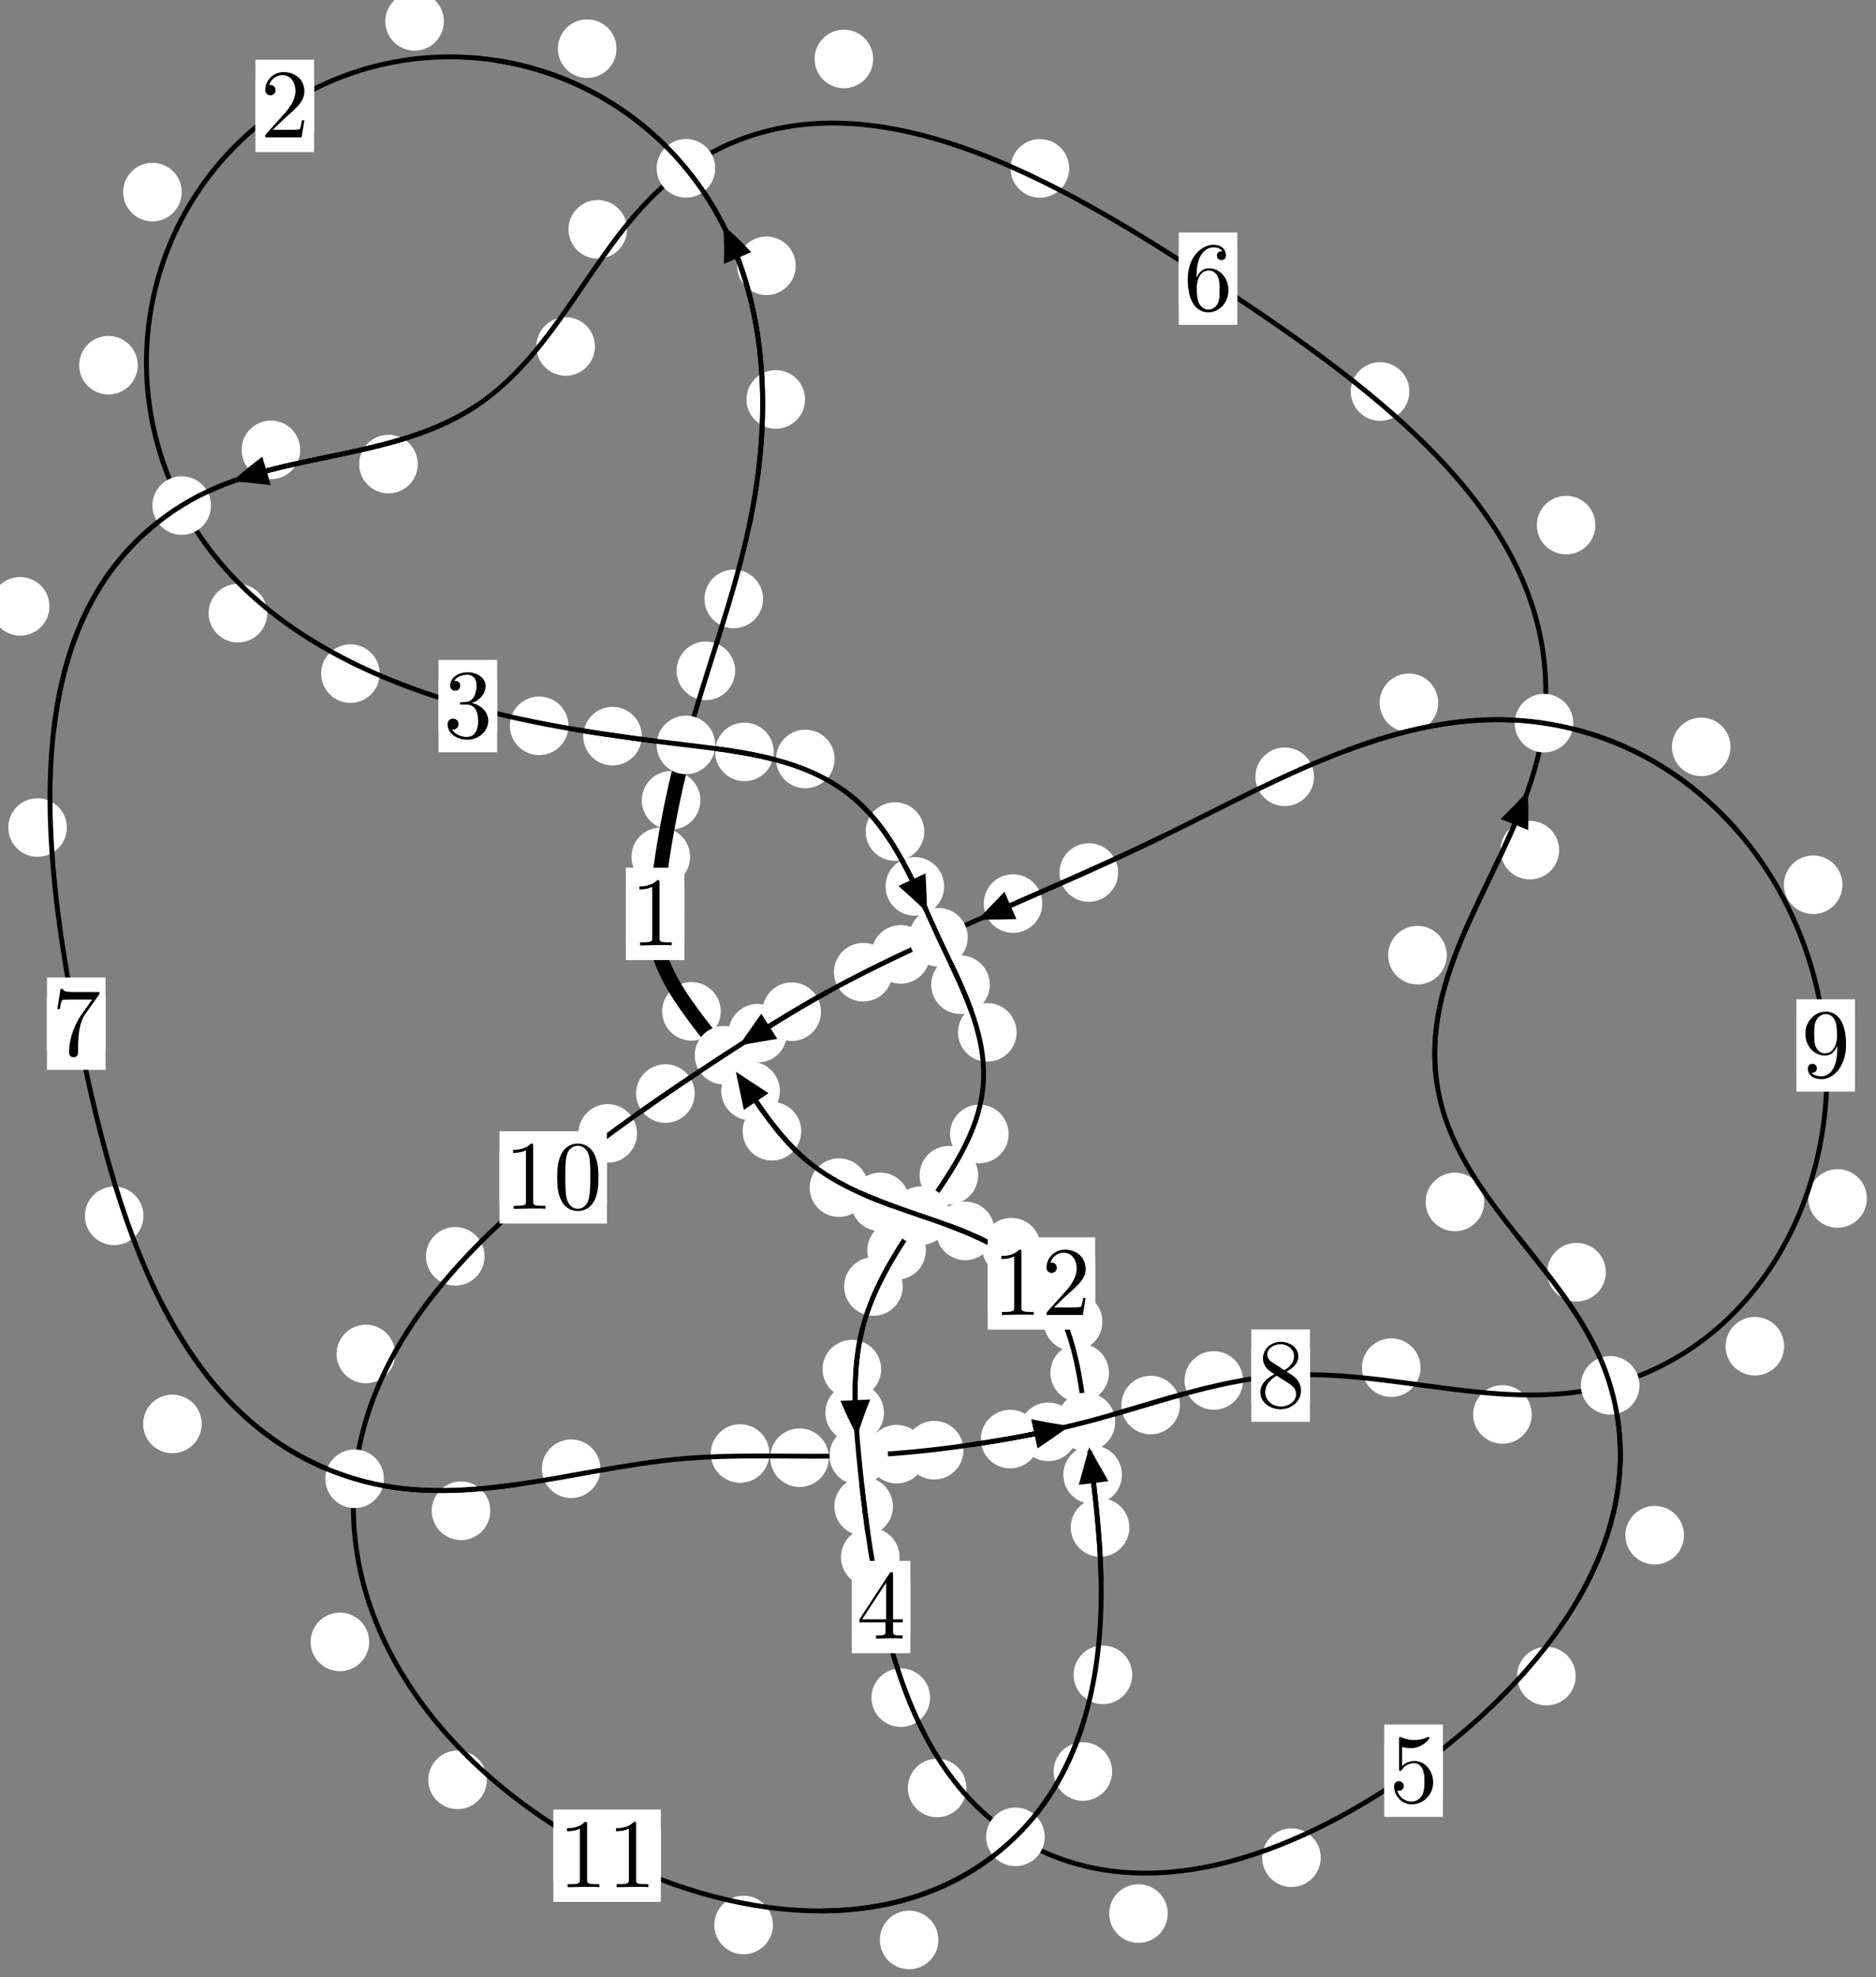 <?xml version="1.0"?>
<!-- Created by MetaPost 1.999 on 2021.07.06:0009 -->
<svg version="1.1" xmlns="http://www.w3.org/2000/svg" xmlns:xlink="http://www.w3.org/1999/xlink" width="191.443" height="201.721" viewBox="0 0 191.443 201.721">
<rect x="0" y="0" width="191.443" height="201.721" fill="#808080" stroke="none"/>
<!-- Original BoundingBox: -70.931992 -124.910873 120.511429 76.809662 -->
  <defs>
    <g transform="scale(0.01,0.01)" id="GLYPHcmr10_48">
      <path style="fill-rule: evenodd;" d="M460 -320C460 -400,455 -480,420 -554C374 -650,292 -666,250 -666C190 -666,117 -640,76 -547C44 -478,39 -400,39 -320C39 -245,43 -155,84 -79C127 2,200 22,249 22C303 22,379 1,423 -94C455 -163,460 -241,460 -320M249 -0C210 -0,151 -25,133 -121C122 -181,122 -273,122 -332C122 -396,122 -462,130 -516C149 -635,224 -644,249 -644C282 -644,348 -626,367 -527C377 -471,377 -395,377 -332C377 -257,377 -189,366 -125C351 -30,294 -0,249 -0"></path>
    </g>
    <g transform="scale(0.01,0.01)" id="GLYPHcmr10_49">
      <path style="fill-rule: evenodd;" d="M294 -640C294 -664,294 -666,271 -666C209 -602,121 -602,89 -602L89 -571C109 -571,168 -571,220 -597L220 -79C220 -43,217 -31,127 -31L95 -31L95 -0L257 -0L130 -3L217 -3L257 -3L297 -3L384 -3L419 -0L419 -31L387 -31C297 -31,294 -42,294 -79"></path>
    </g>
    <g transform="scale(0.01,0.01)" id="GLYPHcmr10_50">
      <path style="fill-rule: evenodd;" d="M127 -77L233 -180C389 -318,449 -372,449 -472C449 -586,359 -666,237 -666C124 -666,50 -574,50 -485C50 -429,100 -429,103 -429C120 -429,155 -441,155 -482C155 -508,137 -534,102 -534C94 -534,92 -534,89 -533C112 -598,166 -635,224 -635C315 -635,358 -554,358 -472C358 -392,308 -313,253 -251L61 -37C50 -26,50 -24,50 -0L421 -0L449 -174L424 -174C419 -144,412 -100,402 -85C395 -77,329 -77,307 -77"></path>
    </g>
    <g transform="scale(0.01,0.01)" id="GLYPHcmr10_51">
      <path style="fill-rule: evenodd;" d="M290 -352C372 -379,430 -449,430 -528C430 -610,342 -666,246 -666C145 -666,69 -606,69 -530C69 -497,91 -478,120 -478C151 -478,171 -500,171 -529C171 -579,124 -579,109 -579C140 -628,206 -641,242 -641C283 -641,338 -619,338 -529C338 -517,336 -459,310 -415C280 -367,246 -364,221 -363C213 -362,189 -360,182 -360C174 -359,167 -358,167 -348C167 -337,174 -337,191 -337L235 -337C317 -337,354 -269,354 -171C354 -35,285 -6,241 -6C198 -6,123 -23,88 -82C123 -77,154 -99,154 -137C154 -173,127 -193,98 -193C74 -193,42 -179,42 -135C42 -44,135 22,244 22C366 22,457 -69,457 -171C457 -253,394 -331,290 -352"></path>
    </g>
    <g transform="scale(0.01,0.01)" id="GLYPHcmr10_52">
      <path style="fill-rule: evenodd;" d="M294 -165L294 -78C294 -42,292 -31,218 -31L197 -31L197 -0L332 -0L238 -3L290 -3L332 -3L374 -3L427 -3L468 -0L468 -31L447 -31C373 -31,371 -42,371 -78L371 -165L471 -165L471 -196L371 -196L371 -651C371 -671,371 -677,355 -677C346 -677,343 -677,335 -665L28 -196L28 -165M300 -196L56 -196L300 -569"></path>
    </g>
    <g transform="scale(0.01,0.01)" id="GLYPHcmr10_53">
      <path style="fill-rule: evenodd;" d="M449 -201C449 -320,367 -420,259 -420C211 -420,168 -404,132 -369L132 -564C152 -558,185 -551,217 -551C340 -551,410 -642,410 -655C410 -661,407 -666,400 -666C399 -666,397 -666,392 -663C372 -654,323 -634,256 -634C216 -634,170 -641,123 -662C115 -665,113 -665,111 -665C101 -665,101 -657,101 -641L101 -345C101 -327,101 -319,115 -319C122 -319,124 -322,128 -328C139 -344,176 -398,257 -398C309 -398,334 -352,342 -334C358 -297,360 -258,360 -208C360 -173,360 -113,336 -71C312 -32,275 -6,229 -6C156 -6,99 -59,82 -118C85 -117,88 -116,99 -116C132 -116,149 -141,149 -165C149 -189,132 -214,99 -214C85 -214,50 -207,50 -161C50 -75,119 22,231 22C347 22,449 -74,449 -201"></path>
    </g>
    <g transform="scale(0.01,0.01)" id="GLYPHcmr10_54">
      <path style="fill-rule: evenodd;" d="M132 -328L132 -352C132 -605,256 -641,307 -641C331 -641,373 -635,395 -601C380 -601,340 -601,340 -556C340 -525,364 -510,386 -510C402 -510,432 -519,432 -558C432 -618,388 -666,305 -666C177 -666,42 -537,42 -316C42 -49,158 22,251 22C362 22,457 -72,457 -204C457 -331,368 -427,257 -427C189 -427,152 -376,132 -328M251 -6C188 -6,158 -66,152 -81C134 -128,134 -208,134 -226C134 -304,166 -404,256 -404C272 -404,318 -404,349 -342C367 -305,367 -254,367 -205C367 -157,367 -107,350 -71C320 -11,274 -6,251 -6"></path>
    </g>
    <g transform="scale(0.01,0.01)" id="GLYPHcmr10_55">
      <path style="fill-rule: evenodd;" d="M476 -609C485 -621,485 -623,485 -644L242 -644C120 -644,118 -657,114 -676L89 -676L56 -470L81 -470C84 -486,93 -549,106 -561C113 -567,191 -567,204 -567L411 -567C400 -551,321 -442,299 -409C209 -274,176 -135,176 -33C176 -23,176 22,222 22C268 22,268 -23,268 -33L268 -84C268 -139,271 -194,279 -248C283 -271,297 -357,341 -419"></path>
    </g>
    <g transform="scale(0.01,0.01)" id="GLYPHcmr10_56">
      <path style="fill-rule: evenodd;" d="M163 -457C117 -487,113 -521,113 -538C113 -599,178 -641,249 -641C322 -641,386 -589,386 -517C386 -460,347 -412,287 -377M309 -362C381 -399,430 -451,430 -517C430 -609,341 -666,250 -666C150 -666,69 -592,69 -499C69 -481,71 -436,113 -389C124 -377,161 -352,186 -335C128 -306,42 -250,42 -151C42 -45,144 22,249 22C362 22,457 -61,457 -168C457 -204,446 -249,408 -291C389 -312,373 -322,309 -362M209 -320L332 -242C360 -223,407 -193,407 -132C407 -58,332 -6,250 -6C164 -6,92 -68,92 -151C92 -209,124 -273,209 -320"></path>
    </g>
    <g transform="scale(0.01,0.01)" id="GLYPHcmr10_57">
      <path style="fill-rule: evenodd;" d="M367 -318L367 -286C367 -52,263 -6,205 -6C188 -6,134 -8,107 -42C151 -42,159 -71,159 -88C159 -119,135 -134,113 -134C97 -134,67 -125,67 -86C67 -19,121 22,206 22C335 22,457 -114,457 -329C457 -598,342 -666,253 -666C198 -666,149 -648,106 -603C65 -558,42 -516,42 -441C42 -316,130 -218,242 -218C303 -218,344 -260,367 -318M243 -241C227 -241,181 -241,150 -304C132 -341,132 -391,132 -440C132 -494,132 -541,153 -578C180 -628,218 -641,253 -641C299 -641,332 -607,349 -562C361 -530,365 -467,365 -421C365 -338,331 -241,243 -241"></path>
    </g>
  </defs>
  <path d="M70.42 87.418C70.42 86.626,70.106 85.865,69.545 85.305C68.985 84.745,68.224 84.43,67.432 84.43C66.639 84.43,65.879 84.745,65.318 85.305C64.758 85.865,64.443 86.626,64.443 87.418C64.443 88.211,64.758 88.971,65.318 89.532C65.879 90.092,66.639 90.407,67.432 90.407C68.224 90.407,68.985 90.092,69.545 89.532C70.106 88.971,70.42 88.211,70.42 87.418Z" style="fill: rgb(100%,100%,100%);stroke: none;"></path>
  <path d="M69.842 93.241C69.842 92.449,69.527 91.689,68.966 91.128C68.406 90.568,67.646 90.253,66.853 90.253C66.06 90.253,65.3 90.568,64.74 91.128C64.179 91.689,63.864 92.449,63.864 93.241C63.864 94.034,64.179 94.794,64.74 95.355C65.3 95.915,66.06 96.23,66.853 96.23C67.646 96.23,68.406 95.915,68.966 95.355C69.527 94.794,69.842 94.034,69.842 93.241Z" style="fill: rgb(100%,100%,100%);stroke: none;"></path>
  <path d="M75.017 68.439C75.017 67.646,74.702 66.886,74.141 66.326C73.581 65.765,72.82 65.45,72.028 65.45C71.235 65.45,70.475 65.765,69.914 66.326C69.354 66.886,69.039 67.646,69.039 68.439C69.039 69.232,69.354 69.992,69.914 70.552C70.475 71.113,71.235 71.428,72.028 71.428C72.82 71.428,73.581 71.113,74.141 70.552C74.702 69.992,75.017 69.232,75.017 68.439Z" style="fill: rgb(100%,100%,100%);stroke: none;"></path>
  <path d="M71.473 81.652C71.473 80.859,71.158 80.099,70.598 79.539C70.037 78.978,69.277 78.663,68.484 78.663C67.692 78.663,66.931 78.978,66.371 79.539C65.81 80.099,65.495 80.859,65.495 81.652C65.495 82.445,65.81 83.205,66.371 83.765C66.931 84.326,67.692 84.641,68.484 84.641C69.277 84.641,70.037 84.326,70.598 83.765C71.158 83.205,71.473 82.445,71.473 81.652Z" style="fill: rgb(100%,100%,100%);stroke: none;"></path>
  <path d="M82.157 40.75C82.157 39.957,81.842 39.197,81.282 38.637C80.721 38.076,79.961 37.761,79.168 37.761C78.376 37.761,77.615 38.076,77.055 38.637C76.495 39.197,76.18 39.957,76.18 40.75C76.18 41.543,76.495 42.303,77.055 42.863C77.615 43.424,78.376 43.739,79.168 43.739C79.961 43.739,80.721 43.424,81.282 42.863C81.842 42.303,82.157 41.543,82.157 40.75Z" style="fill: rgb(100%,100%,100%);stroke: none;"></path>
  <path d="M77.867 61.106C77.867 60.314,77.552 59.553,76.992 58.993C76.431 58.433,75.671 58.118,74.878 58.118C74.086 58.118,73.326 58.433,72.765 58.993C72.205 59.553,71.89 60.314,71.89 61.106C71.89 61.899,72.205 62.659,72.765 63.22C73.326 63.78,74.086 64.095,74.878 64.095C75.671 64.095,76.431 63.78,76.992 63.22C77.552 62.659,77.867 61.899,77.867 61.106Z" style="fill: rgb(100%,100%,100%);stroke: none;"></path>
  <path d="M62.909 4.965C62.909 4.172,62.594 3.412,62.033 2.851C61.473 2.291,60.713 1.976,59.92 1.976C59.127 1.976,58.367 2.291,57.807 2.851C57.246 3.412,56.931 4.172,56.931 4.965C56.931 5.757,57.246 6.518,57.807 7.078C58.367 7.638,59.127 7.953,59.92 7.953C60.713 7.953,61.473 7.638,62.033 7.078C62.594 6.518,62.909 5.757,62.909 4.965Z" style="fill: rgb(100%,100%,100%);stroke: none;"></path>
  <path d="M81.201 27.118C81.201 26.325,80.886 25.565,80.326 25.005C79.765 24.444,79.005 24.129,78.213 24.129C77.42 24.129,76.66 24.444,76.099 25.005C75.539 25.565,75.224 26.325,75.224 27.118C75.224 27.911,75.539 28.671,76.099 29.231C76.66 29.792,77.42 30.107,78.213 30.107C79.005 30.107,79.765 29.792,80.326 29.231C80.886 28.671,81.201 27.911,81.201 27.118Z" style="fill: rgb(100%,100%,100%);stroke: none;"></path>
  <path d="M18.545 19.596C18.545 18.804,18.23 18.044,17.67 17.483C17.109 16.923,16.349 16.608,15.557 16.608C14.764 16.608,14.004 16.923,13.443 17.483C12.883 18.044,12.568 18.804,12.568 19.596C12.568 20.389,12.883 21.149,13.443 21.71C14.004 22.27,14.764 22.585,15.557 22.585C16.349 22.585,17.109 22.27,17.67 21.71C18.23 21.149,18.545 20.389,18.545 19.596Z" style="fill: rgb(100%,100%,100%);stroke: none;"></path>
  <path d="M45.298 2.179C45.298 1.386,44.983 0.626,44.423 0.066C43.863 -0.495,43.102 -0.81,42.31 -0.81C41.517 -0.81,40.757 -0.495,40.196 0.066C39.636 0.626,39.321 1.386,39.321 2.179C39.321 2.972,39.636 3.732,40.196 4.292C40.757 4.853,41.517 5.168,42.31 5.168C43.102 5.168,43.863 4.853,44.423 4.292C44.983 3.732,45.298 2.972,45.298 2.179Z" style="fill: rgb(100%,100%,100%);stroke: none;"></path>
  <path d="M27.267 62.56C27.267 61.768,26.952 61.007,26.392 60.447C25.831 59.886,25.071 59.571,24.278 59.571C23.486 59.571,22.725 59.886,22.165 60.447C21.605 61.007,21.29 61.768,21.29 62.56C21.29 63.353,21.605 64.113,22.165 64.674C22.725 65.234,23.486 65.549,24.278 65.549C25.071 65.549,25.831 65.234,26.392 64.674C26.952 64.113,27.267 63.353,27.267 62.56Z" style="fill: rgb(100%,100%,100%);stroke: none;"></path>
  <path d="M14.055 37.263C14.055 36.47,13.74 35.71,13.18 35.149C12.619 34.589,11.859 34.274,11.066 34.274C10.274 34.274,9.514 34.589,8.953 35.149C8.393 35.71,8.078 36.47,8.078 37.263C8.078 38.055,8.393 38.815,8.953 39.376C9.514 39.936,10.274 40.251,11.066 40.251C11.859 40.251,12.619 39.936,13.18 39.376C13.74 38.815,14.055 38.055,14.055 37.263Z" style="fill: rgb(100%,100%,100%);stroke: none;"></path>
  <path d="M58.008 74.051C58.008 73.258,57.693 72.498,57.133 71.937C56.572 71.377,55.812 71.062,55.019 71.062C54.227 71.062,53.467 71.377,52.906 71.937C52.346 72.498,52.031 73.258,52.031 74.051C52.031 74.843,52.346 75.603,52.906 76.164C53.467 76.724,54.227 77.039,55.019 77.039C55.812 77.039,56.572 76.724,57.133 76.164C57.693 75.603,58.008 74.843,58.008 74.051Z" style="fill: rgb(100%,100%,100%);stroke: none;"></path>
  <path d="M38.747 68.726C38.747 67.933,38.432 67.173,37.872 66.613C37.311 66.052,36.551 65.737,35.758 65.737C34.966 65.737,34.206 66.052,33.645 66.613C33.085 67.173,32.77 67.933,32.77 68.726C32.77 69.519,33.085 70.279,33.645 70.839C34.206 71.4,34.966 71.715,35.758 71.715C36.551 71.715,37.311 71.4,37.872 70.839C38.432 70.279,38.747 69.519,38.747 68.726Z" style="fill: rgb(100%,100%,100%);stroke: none;"></path>
  <path d="M78.957 76.712C78.957 75.919,78.642 75.159,78.082 74.598C77.521 74.038,76.761 73.723,75.968 73.723C75.176 73.723,74.415 74.038,73.855 74.598C73.294 75.159,72.98 75.919,72.98 76.712C72.98 77.504,73.294 78.264,73.855 78.825C74.415 79.385,75.176 79.7,75.968 79.7C76.761 79.7,77.521 79.385,78.082 78.825C78.642 78.264,78.957 77.504,78.957 76.712Z" style="fill: rgb(100%,100%,100%);stroke: none;"></path>
  <path d="M65.497 75.107C65.497 74.314,65.182 73.554,64.621 72.993C64.061 72.433,63.301 72.118,62.508 72.118C61.715 72.118,60.955 72.433,60.395 72.993C59.834 73.554,59.519 74.314,59.519 75.107C59.519 75.899,59.834 76.66,60.395 77.22C60.955 77.78,61.715 78.095,62.508 78.095C63.301 78.095,64.061 77.78,64.621 77.22C65.182 76.66,65.497 75.899,65.497 75.107Z" style="fill: rgb(100%,100%,100%);stroke: none;"></path>
  <path d="M94.32 84.839C94.32 84.047,94.005 83.286,93.444 82.726C92.884 82.165,92.124 81.851,91.331 81.851C90.538 81.851,89.778 82.165,89.218 82.726C88.657 83.286,88.342 84.047,88.342 84.839C88.342 85.632,88.657 86.392,89.218 86.953C89.778 87.513,90.538 87.828,91.331 87.828C92.124 87.828,92.884 87.513,93.444 86.953C94.005 86.392,94.32 85.632,94.32 84.839Z" style="fill: rgb(100%,100%,100%);stroke: none;"></path>
  <path d="M85.171 77.434C85.171 76.642,84.856 75.881,84.296 75.321C83.735 74.76,82.975 74.445,82.182 74.445C81.39 74.445,80.63 74.76,80.069 75.321C79.509 75.881,79.194 76.642,79.194 77.434C79.194 78.227,79.509 78.987,80.069 79.548C80.63 80.108,81.39 80.423,82.182 80.423C82.975 80.423,83.735 80.108,84.296 79.548C84.856 78.987,85.171 78.227,85.171 77.434Z" style="fill: rgb(100%,100%,100%);stroke: none;"></path>
  <path d="M101.005 100.464C101.005 99.672,100.69 98.912,100.13 98.351C99.569 97.791,98.809 97.476,98.016 97.476C97.224 97.476,96.464 97.791,95.903 98.351C95.343 98.912,95.028 99.672,95.028 100.464C95.028 101.257,95.343 102.017,95.903 102.578C96.464 103.138,97.224 103.453,98.016 103.453C98.809 103.453,99.569 103.138,100.13 102.578C100.69 102.017,101.005 101.257,101.005 100.464Z" style="fill: rgb(100%,100%,100%);stroke: none;"></path>
  <path d="M96.345 90.437C96.345 89.645,96.03 88.884,95.469 88.324C94.909 87.764,94.149 87.449,93.356 87.449C92.563 87.449,91.803 87.764,91.243 88.324C90.682 88.884,90.367 89.645,90.367 90.437C90.367 91.23,90.682 91.99,91.243 92.551C91.803 93.111,92.563 93.426,93.356 93.426C94.149 93.426,94.909 93.111,95.469 92.551C96.03 91.99,96.345 91.23,96.345 90.437Z" style="fill: rgb(100%,100%,100%);stroke: none;"></path>
  <path d="M102.928 115.692C102.928 114.899,102.613 114.139,102.053 113.578C101.492 113.018,100.732 112.703,99.939 112.703C99.147 112.703,98.387 113.018,97.826 113.578C97.266 114.139,96.951 114.899,96.951 115.692C96.951 116.484,97.266 117.245,97.826 117.805C98.387 118.365,99.147 118.68,99.939 118.68C100.732 118.68,101.492 118.365,102.053 117.805C102.613 117.245,102.928 116.484,102.928 115.692Z" style="fill: rgb(100%,100%,100%);stroke: none;"></path>
  <path d="M103.74 105.327C103.74 104.534,103.425 103.774,102.864 103.214C102.304 102.653,101.544 102.338,100.751 102.338C99.958 102.338,99.198 102.653,98.638 103.214C98.077 103.774,97.762 104.534,97.762 105.327C97.762 106.12,98.077 106.88,98.638 107.44C99.198 108.001,99.958 108.316,100.751 108.316C101.544 108.316,102.304 108.001,102.864 107.44C103.425 106.88,103.74 106.12,103.74 105.327Z" style="fill: rgb(100%,100%,100%);stroke: none;"></path>
  <path d="M94.481 127.574C94.481 126.781,94.166 126.021,93.606 125.46C93.045 124.9,92.285 124.585,91.492 124.585C90.7 124.585,89.939 124.9,89.379 125.46C88.818 126.021,88.504 126.781,88.504 127.574C88.504 128.366,88.818 129.126,89.379 129.687C89.939 130.247,90.7 130.562,91.492 130.562C92.285 130.562,93.045 130.247,93.606 129.687C94.166 129.126,94.481 128.366,94.481 127.574Z" style="fill: rgb(100%,100%,100%);stroke: none;"></path>
  <path d="M99.819 119.902C99.819 119.109,99.504 118.349,98.944 117.789C98.383 117.228,97.623 116.913,96.83 116.913C96.038 116.913,95.277 117.228,94.717 117.789C94.157 118.349,93.842 119.109,93.842 119.902C93.842 120.695,94.157 121.455,94.717 122.015C95.277 122.576,96.038 122.891,96.83 122.891C97.623 122.891,98.383 122.576,98.944 122.015C99.504 121.455,99.819 120.695,99.819 119.902Z" style="fill: rgb(100%,100%,100%);stroke: none;"></path>
  <path d="M89.919 139.69C89.919 138.897,89.605 138.137,89.044 137.577C88.484 137.016,87.723 136.701,86.931 136.701C86.138 136.701,85.378 137.016,84.817 137.577C84.257 138.137,83.942 138.897,83.942 139.69C83.942 140.483,84.257 141.243,84.817 141.803C85.378 142.364,86.138 142.679,86.931 142.679C87.723 142.679,88.484 142.364,89.044 141.803C89.605 141.243,89.919 140.483,89.919 139.69Z" style="fill: rgb(100%,100%,100%);stroke: none;"></path>
  <path d="M92.122 131.255C92.122 130.462,91.807 129.702,91.246 129.141C90.686 128.581,89.926 128.266,89.133 128.266C88.34 128.266,87.58 128.581,87.02 129.141C86.459 129.702,86.144 130.462,86.144 131.255C86.144 132.047,86.459 132.807,87.02 133.368C87.58 133.928,88.34 134.243,89.133 134.243C89.926 134.243,90.686 133.928,91.246 133.368C91.807 132.807,92.122 132.047,92.122 131.255Z" style="fill: rgb(100%,100%,100%);stroke: none;"></path>
  <path d="M91.123 153.691C91.123 152.898,90.808 152.138,90.248 151.578C89.687 151.017,88.927 150.702,88.134 150.702C87.342 150.702,86.582 151.017,86.021 151.578C85.461 152.138,85.146 152.898,85.146 153.691C85.146 154.484,85.461 155.244,86.021 155.804C86.582 156.365,87.342 156.68,88.134 156.68C88.927 156.68,89.687 156.365,90.248 155.804C90.808 155.244,91.123 154.484,91.123 153.691Z" style="fill: rgb(100%,100%,100%);stroke: none;"></path>
  <path d="M90.207 144.131C90.207 143.339,89.892 142.578,89.332 142.018C88.771 141.457,88.011 141.143,87.218 141.143C86.426 141.143,85.665 141.457,85.105 142.018C84.545 142.578,84.23 143.339,84.23 144.131C84.23 144.924,84.545 145.684,85.105 146.245C85.665 146.805,86.426 147.12,87.218 147.12C88.011 147.12,88.771 146.805,89.332 146.245C89.892 145.684,90.207 144.924,90.207 144.131Z" style="fill: rgb(100%,100%,100%);stroke: none;"></path>
  <path d="M94.912 173.202C94.912 172.41,94.597 171.649,94.036 171.089C93.476 170.529,92.716 170.214,91.923 170.214C91.13 170.214,90.37 170.529,89.81 171.089C89.249 171.649,88.934 172.41,88.934 173.202C88.934 173.995,89.249 174.755,89.81 175.316C90.37 175.876,91.13 176.191,91.923 176.191C92.716 176.191,93.476 175.876,94.036 175.316C94.597 174.755,94.912 173.995,94.912 173.202Z" style="fill: rgb(100%,100%,100%);stroke: none;"></path>
  <path d="M91.798 158.866C91.798 158.073,91.483 157.313,90.922 156.752C90.362 156.192,89.602 155.877,88.809 155.877C88.016 155.877,87.256 156.192,86.696 156.752C86.135 157.313,85.82 158.073,85.82 158.866C85.82 159.658,86.135 160.419,86.696 160.979C87.256 161.54,88.016 161.854,88.809 161.854C89.602 161.854,90.362 161.54,90.922 160.979C91.483 160.419,91.798 159.658,91.798 158.866Z" style="fill: rgb(100%,100%,100%);stroke: none;"></path>
  <path d="M119.167 195.232C119.167 194.439,118.852 193.679,118.292 193.119C117.731 192.558,116.971 192.243,116.179 192.243C115.386 192.243,114.626 192.558,114.065 193.119C113.505 193.679,113.19 194.439,113.19 195.232C113.19 196.025,113.505 196.785,114.065 197.345C114.626 197.906,115.386 198.221,116.179 198.221C116.971 198.221,117.731 197.906,118.292 197.345C118.852 196.785,119.167 196.025,119.167 195.232Z" style="fill: rgb(100%,100%,100%);stroke: none;"></path>
  <path d="M98.618 182.419C98.618 181.626,98.303 180.866,97.743 180.306C97.182 179.745,96.422 179.43,95.629 179.43C94.837 179.43,94.077 179.745,93.516 180.306C92.956 180.866,92.641 181.626,92.641 182.419C92.641 183.212,92.956 183.972,93.516 184.532C94.077 185.093,94.837 185.408,95.629 185.408C96.422 185.408,97.182 185.093,97.743 184.532C98.303 183.972,98.618 183.212,98.618 182.419Z" style="fill: rgb(100%,100%,100%);stroke: none;"></path>
  <path d="M160.796 171.008C160.796 170.215,160.481 169.455,159.92 168.894C159.36 168.334,158.6 168.019,157.807 168.019C157.014 168.019,156.254 168.334,155.694 168.894C155.133 169.455,154.818 170.215,154.818 171.008C154.818 171.8,155.133 172.56,155.694 173.121C156.254 173.681,157.014 173.996,157.807 173.996C158.6 173.996,159.36 173.681,159.92 173.121C160.481 172.56,160.796 171.8,160.796 171.008Z" style="fill: rgb(100%,100%,100%);stroke: none;"></path>
  <path d="M134.779 189.532C134.779 188.739,134.464 187.979,133.904 187.419C133.343 186.858,132.583 186.543,131.791 186.543C130.998 186.543,130.238 186.858,129.677 187.419C129.117 187.979,128.802 188.739,128.802 189.532C128.802 190.325,129.117 191.085,129.677 191.645C130.238 192.206,130.998 192.521,131.791 192.521C132.583 192.521,133.343 192.206,133.904 191.645C134.464 191.085,134.779 190.325,134.779 189.532Z" style="fill: rgb(100%,100%,100%);stroke: none;"></path>
  <path d="M163.874 129.794C163.874 129.002,163.559 128.242,162.999 127.681C162.438 127.121,161.678 126.806,160.885 126.806C160.093 126.806,159.332 127.121,158.772 127.681C158.211 128.242,157.897 129.002,157.897 129.794C157.897 130.587,158.211 131.347,158.772 131.908C159.332 132.468,160.093 132.783,160.885 132.783C161.678 132.783,162.438 132.468,162.999 131.908C163.559 131.347,163.874 130.587,163.874 129.794Z" style="fill: rgb(100%,100%,100%);stroke: none;"></path>
  <path d="M171.848 156.629C171.848 155.836,171.533 155.076,170.973 154.515C170.412 153.955,169.652 153.64,168.86 153.64C168.067 153.64,167.307 153.955,166.746 154.515C166.186 155.076,165.871 155.836,165.871 156.629C165.871 157.421,166.186 158.182,166.746 158.742C167.307 159.303,168.067 159.617,168.86 159.617C169.652 159.617,170.412 159.303,170.973 158.742C171.533 158.182,171.848 157.421,171.848 156.629Z" style="fill: rgb(100%,100%,100%);stroke: none;"></path>
  <path d="M147.636 97.453C147.636 96.66,147.321 95.9,146.76 95.339C146.2 94.779,145.439 94.464,144.647 94.464C143.854 94.464,143.094 94.779,142.533 95.339C141.973 95.9,141.658 96.66,141.658 97.453C141.658 98.245,141.973 99.006,142.533 99.566C143.094 100.127,143.854 100.441,144.647 100.441C145.439 100.441,146.2 100.127,146.76 99.566C147.321 99.006,147.636 98.245,147.636 97.453Z" style="fill: rgb(100%,100%,100%);stroke: none;"></path>
  <path d="M151.461 122.629C151.461 121.836,151.146 121.076,150.586 120.515C150.025 119.955,149.265 119.64,148.473 119.64C147.68 119.64,146.92 119.955,146.359 120.515C145.799 121.076,145.484 121.836,145.484 122.629C145.484 123.421,145.799 124.182,146.359 124.742C146.92 125.303,147.68 125.617,148.473 125.617C149.265 125.617,150.025 125.303,150.586 124.742C151.146 124.182,151.461 123.421,151.461 122.629Z" style="fill: rgb(100%,100%,100%);stroke: none;"></path>
  <path d="M162.81 53.572C162.81 52.78,162.495 52.02,161.934 51.459C161.374 50.899,160.613 50.584,159.821 50.584C159.028 50.584,158.268 50.899,157.707 51.459C157.147 52.02,156.832 52.78,156.832 53.572C156.832 54.365,157.147 55.125,157.707 55.686C158.268 56.246,159.028 56.561,159.821 56.561C160.613 56.561,161.374 56.246,161.934 55.686C162.495 55.125,162.81 54.365,162.81 53.572Z" style="fill: rgb(100%,100%,100%);stroke: none;"></path>
  <path d="M159.103 86.735C159.103 85.942,158.788 85.182,158.228 84.622C157.668 84.061,156.907 83.746,156.115 83.746C155.322 83.746,154.562 84.061,154.001 84.622C153.441 85.182,153.126 85.942,153.126 86.735C153.126 87.528,153.441 88.288,154.001 88.848C154.562 89.409,155.322 89.724,156.115 89.724C156.907 89.724,157.668 89.409,158.228 88.848C158.788 88.288,159.103 87.528,159.103 86.735Z" style="fill: rgb(100%,100%,100%);stroke: none;"></path>
  <path d="M109.109 17.182C109.109 16.389,108.794 15.629,108.234 15.069C107.673 14.508,106.913 14.193,106.12 14.193C105.328 14.193,104.568 14.508,104.007 15.069C103.447 15.629,103.132 16.389,103.132 17.182C103.132 17.975,103.447 18.735,104.007 19.295C104.568 19.856,105.328 20.171,106.12 20.171C106.913 20.171,107.673 19.856,108.234 19.295C108.794 18.735,109.109 17.975,109.109 17.182Z" style="fill: rgb(100%,100%,100%);stroke: none;"></path>
  <path d="M143.822 39.944C143.822 39.151,143.507 38.391,142.946 37.831C142.386 37.27,141.626 36.955,140.833 36.955C140.04 36.955,139.28 37.27,138.72 37.831C138.159 38.391,137.844 39.151,137.844 39.944C137.844 40.737,138.159 41.497,138.72 42.057C139.28 42.618,140.04 42.933,140.833 42.933C141.626 42.933,142.386 42.618,142.946 42.057C143.507 41.497,143.822 40.737,143.822 39.944Z" style="fill: rgb(100%,100%,100%);stroke: none;"></path>
  <path d="M63.989 23.401C63.989 22.608,63.674 21.848,63.114 21.288C62.553 20.727,61.793 20.412,61 20.412C60.208 20.412,59.448 20.727,58.887 21.288C58.327 21.848,58.012 22.608,58.012 23.401C58.012 24.194,58.327 24.954,58.887 25.514C59.448 26.075,60.208 26.39,61 26.39C61.793 26.39,62.553 26.075,63.114 25.514C63.674 24.954,63.989 24.194,63.989 23.401Z" style="fill: rgb(100%,100%,100%);stroke: none;"></path>
  <path d="M89.106 6.017C89.106 5.224,88.791 4.464,88.23 3.904C87.67 3.343,86.91 3.028,86.117 3.028C85.324 3.028,84.564 3.343,84.004 3.904C83.443 4.464,83.128 5.224,83.128 6.017C83.128 6.81,83.443 7.57,84.004 8.13C84.564 8.691,85.324 9.006,86.117 9.006C86.91 9.006,87.67 8.691,88.23 8.13C88.791 7.57,89.106 6.81,89.106 6.017Z" style="fill: rgb(100%,100%,100%);stroke: none;"></path>
  <path d="M42.631 47.349C42.631 46.556,42.316 45.796,41.756 45.235C41.195 44.675,40.435 44.36,39.643 44.36C38.85 44.36,38.09 44.675,37.529 45.235C36.969 45.796,36.654 46.556,36.654 47.349C36.654 48.141,36.969 48.901,37.529 49.462C38.09 50.022,38.85 50.337,39.643 50.337C40.435 50.337,41.195 50.022,41.756 49.462C42.316 48.901,42.631 48.141,42.631 47.349Z" style="fill: rgb(100%,100%,100%);stroke: none;"></path>
  <path d="M60.714 35.35C60.714 34.557,60.4 33.797,59.839 33.236C59.279 32.676,58.518 32.361,57.726 32.361C56.933 32.361,56.173 32.676,55.612 33.236C55.052 33.797,54.737 34.557,54.737 35.35C54.737 36.142,55.052 36.902,55.612 37.463C56.173 38.023,56.933 38.338,57.726 38.338C58.518 38.338,59.279 38.023,59.839 37.463C60.4 36.902,60.714 36.142,60.714 35.35Z" style="fill: rgb(100%,100%,100%);stroke: none;"></path>
  <path d="M5.045 61.863C5.045 61.07,4.731 60.31,4.17 59.749C3.61 59.189,2.849 58.874,2.057 58.874C1.264 58.874,0.504 59.189,-0.057 59.749C-0.617 60.31,-0.932 61.07,-0.932 61.863C-0.932 62.655,-0.617 63.416,-0.057 63.976C0.504 64.536,1.264 64.851,2.057 64.851C2.849 64.851,3.61 64.536,4.17 63.976C4.731 63.416,5.045 62.655,5.045 61.863Z" style="fill: rgb(100%,100%,100%);stroke: none;"></path>
  <path d="M30.634 45.897C30.634 45.105,30.319 44.345,29.759 43.784C29.198 43.224,28.438 42.909,27.645 42.909C26.853 42.909,26.093 43.224,25.532 43.784C24.972 44.345,24.657 45.105,24.657 45.897C24.657 46.69,24.972 47.45,25.532 48.011C26.093 48.571,26.853 48.886,27.645 48.886C28.438 48.886,29.198 48.571,29.759 48.011C30.319 47.45,30.634 46.69,30.634 45.897Z" style="fill: rgb(100%,100%,100%);stroke: none;"></path>
  <path d="M14.64 124.047C14.64 123.255,14.325 122.494,13.764 121.934C13.204 121.373,12.444 121.059,11.651 121.059C10.858 121.059,10.098 121.373,9.538 121.934C8.977 122.494,8.662 123.255,8.662 124.047C8.662 124.84,8.977 125.6,9.538 126.161C10.098 126.721,10.858 127.036,11.651 127.036C12.444 127.036,13.204 126.721,13.764 126.161C14.325 125.6,14.64 124.84,14.64 124.047Z" style="fill: rgb(100%,100%,100%);stroke: none;"></path>
  <path d="M6.822 84.43C6.822 83.637,6.507 82.877,5.947 82.317C5.386 81.756,4.626 81.441,3.833 81.441C3.041 81.441,2.281 81.756,1.72 82.317C1.16 82.877,0.845 83.637,0.845 84.43C0.845 85.223,1.16 85.983,1.72 86.543C2.281 87.104,3.041 87.419,3.833 87.419C4.626 87.419,5.386 87.104,5.947 86.543C6.507 85.983,6.822 85.223,6.822 84.43Z" style="fill: rgb(100%,100%,100%);stroke: none;"></path>
  <path d="M50.035 154.139C50.035 153.347,49.72 152.587,49.159 152.026C48.599 151.466,47.839 151.151,47.046 151.151C46.253 151.151,45.493 151.466,44.933 152.026C44.372 152.587,44.057 153.347,44.057 154.139C44.057 154.932,44.372 155.692,44.933 156.253C45.493 156.813,46.253 157.128,47.046 157.128C47.839 157.128,48.599 156.813,49.159 156.253C49.72 155.692,50.035 154.932,50.035 154.139Z" style="fill: rgb(100%,100%,100%);stroke: none;"></path>
  <path d="M20.584 145.278C20.584 144.485,20.269 143.725,19.708 143.165C19.148 142.604,18.388 142.289,17.595 142.289C16.802 142.289,16.042 142.604,15.482 143.165C14.921 143.725,14.606 144.485,14.606 145.278C14.606 146.071,14.921 146.831,15.482 147.391C16.042 147.952,16.802 148.267,17.595 148.267C18.388 148.267,19.148 147.952,19.708 147.391C20.269 146.831,20.584 146.071,20.584 145.278Z" style="fill: rgb(100%,100%,100%);stroke: none;"></path>
  <path d="M78.515 148.296C78.515 147.503,78.2 146.743,77.64 146.182C77.079 145.622,76.319 145.307,75.527 145.307C74.734 145.307,73.974 145.622,73.413 146.182C72.853 146.743,72.538 147.503,72.538 148.296C72.538 149.088,72.853 149.848,73.413 150.409C73.974 150.969,74.734 151.284,75.527 151.284C76.319 151.284,77.079 150.969,77.64 150.409C78.2 149.848,78.515 149.088,78.515 148.296Z" style="fill: rgb(100%,100%,100%);stroke: none;"></path>
  <path d="M61.273 149.85C61.273 149.057,60.958 148.297,60.397 147.737C59.837 147.176,59.077 146.861,58.284 146.861C57.491 146.861,56.731 147.176,56.171 147.737C55.61 148.297,55.295 149.057,55.295 149.85C55.295 150.643,55.61 151.403,56.171 151.963C56.731 152.524,57.491 152.839,58.284 152.839C59.077 152.839,59.837 152.524,60.397 151.963C60.958 151.403,61.273 150.643,61.273 149.85Z" style="fill: rgb(100%,100%,100%);stroke: none;"></path>
  <path d="M94.483 148.361C94.483 147.568,94.168 146.808,93.607 146.248C93.047 145.687,92.287 145.372,91.494 145.372C90.701 145.372,89.941 145.687,89.381 146.248C88.82 146.808,88.505 147.568,88.505 148.361C88.505 149.154,88.82 149.914,89.381 150.474C89.941 151.035,90.701 151.35,91.494 151.35C92.287 151.35,93.047 151.035,93.607 150.474C94.168 149.914,94.483 149.154,94.483 148.361Z" style="fill: rgb(100%,100%,100%);stroke: none;"></path>
  <path d="M84.58 148.722C84.58 147.93,84.265 147.17,83.704 146.609C83.144 146.049,82.384 145.734,81.591 145.734C80.798 145.734,80.038 146.049,79.478 146.609C78.917 147.17,78.602 147.93,78.602 148.722C78.602 149.515,78.917 150.275,79.478 150.836C80.038 151.396,80.798 151.711,81.591 151.711C82.384 151.711,83.144 151.396,83.704 150.836C84.265 150.275,84.58 149.515,84.58 148.722Z" style="fill: rgb(100%,100%,100%);stroke: none;"></path>
  <path d="M106.068 146.823C106.068 146.031,105.753 145.27,105.192 144.71C104.632 144.149,103.872 143.834,103.079 143.834C102.286 143.834,101.526 144.149,100.966 144.71C100.405 145.27,100.09 146.031,100.09 146.823C100.09 147.616,100.405 148.376,100.966 148.937C101.526 149.497,102.286 149.812,103.079 149.812C103.872 149.812,104.632 149.497,105.192 148.937C105.753 148.376,106.068 147.616,106.068 146.823Z" style="fill: rgb(100%,100%,100%);stroke: none;"></path>
  <path d="M98.324 147.957C98.324 147.165,98.009 146.405,97.448 145.844C96.888 145.284,96.128 144.969,95.335 144.969C94.542 144.969,93.782 145.284,93.222 145.844C92.661 146.405,92.346 147.165,92.346 147.957C92.346 148.75,92.661 149.51,93.222 150.071C93.782 150.631,94.542 150.946,95.335 150.946C96.128 150.946,96.888 150.631,97.448 150.071C98.009 149.51,98.324 148.75,98.324 147.957Z" style="fill: rgb(100%,100%,100%);stroke: none;"></path>
  <path d="M120.411 143.353C120.411 142.561,120.096 141.801,119.535 141.24C118.975 140.68,118.215 140.365,117.422 140.365C116.629 140.365,115.869 140.68,115.309 141.24C114.748 141.801,114.433 142.561,114.433 143.353C114.433 144.146,114.748 144.906,115.309 145.467C115.869 146.027,116.629 146.342,117.422 146.342C118.215 146.342,118.975 146.027,119.535 145.467C120.096 144.906,120.411 144.146,120.411 143.353Z" style="fill: rgb(100%,100%,100%);stroke: none;"></path>
  <path d="M109.969 146.084C109.969 145.291,109.654 144.531,109.093 143.971C108.533 143.41,107.773 143.095,106.98 143.095C106.187 143.095,105.427 143.41,104.867 143.971C104.306 144.531,103.991 145.291,103.991 146.084C103.991 146.877,104.306 147.637,104.867 148.197C105.427 148.758,106.187 149.073,106.98 149.073C107.773 149.073,108.533 148.758,109.093 148.197C109.654 147.637,109.969 146.877,109.969 146.084Z" style="fill: rgb(100%,100%,100%);stroke: none;"></path>
  <path d="M144.961 139.536C144.961 138.743,144.646 137.983,144.085 137.423C143.525 136.862,142.765 136.547,141.972 136.547C141.179 136.547,140.419 136.862,139.859 137.423C139.298 137.983,138.983 138.743,138.983 139.536C138.983 140.329,139.298 141.089,139.859 141.649C140.419 142.21,141.179 142.525,141.972 142.525C142.765 142.525,143.525 142.21,144.085 141.649C144.646 141.089,144.961 140.329,144.961 139.536Z" style="fill: rgb(100%,100%,100%);stroke: none;"></path>
  <path d="M126.858 140.842C126.858 140.049,126.543 139.289,125.982 138.729C125.422 138.168,124.662 137.853,123.869 137.853C123.076 137.853,122.316 138.168,121.756 138.729C121.195 139.289,120.88 140.049,120.88 140.842C120.88 141.635,121.195 142.395,121.756 142.955C122.316 143.516,123.076 143.831,123.869 143.831C124.662 143.831,125.422 143.516,125.982 142.955C126.543 142.395,126.858 141.635,126.858 140.842Z" style="fill: rgb(100%,100%,100%);stroke: none;"></path>
  <path d="M182.069 137.349C182.069 136.556,181.754 135.796,181.194 135.236C180.634 134.675,179.873 134.36,179.081 134.36C178.288 134.36,177.528 134.675,176.967 135.236C176.407 135.796,176.092 136.556,176.092 137.349C176.092 138.142,176.407 138.902,176.967 139.462C177.528 140.023,178.288 140.338,179.081 140.338C179.873 140.338,180.634 140.023,181.194 139.462C181.754 138.902,182.069 138.142,182.069 137.349Z" style="fill: rgb(100%,100%,100%);stroke: none;"></path>
  <path d="M156.313 144.312C156.313 143.52,155.998 142.76,155.437 142.199C154.877 141.639,154.117 141.324,153.324 141.324C152.531 141.324,151.771 141.639,151.211 142.199C150.65 142.76,150.335 143.52,150.335 144.312C150.335 145.105,150.65 145.865,151.211 146.426C151.771 146.986,152.531 147.301,153.324 147.301C154.117 147.301,154.877 146.986,155.437 146.426C155.998 145.865,156.313 145.105,156.313 144.312Z" style="fill: rgb(100%,100%,100%);stroke: none;"></path>
  <path d="M188.024 90.268C188.024 89.476,187.709 88.715,187.149 88.155C186.588 87.595,185.828 87.28,185.035 87.28C184.243 87.28,183.483 87.595,182.922 88.155C182.362 88.715,182.047 89.476,182.047 90.268C182.047 91.061,182.362 91.821,182.922 92.382C183.483 92.942,184.243 93.257,185.035 93.257C185.828 93.257,186.588 92.942,187.149 92.382C187.709 91.821,188.024 91.061,188.024 90.268Z" style="fill: rgb(100%,100%,100%);stroke: none;"></path>
  <path d="M190.511 122.273C190.511 121.48,190.196 120.72,189.636 120.16C189.076 119.599,188.315 119.284,187.523 119.284C186.73 119.284,185.97 119.599,185.409 120.16C184.849 120.72,184.534 121.48,184.534 122.273C184.534 123.066,184.849 123.826,185.409 124.386C185.97 124.947,186.73 125.262,187.523 125.262C188.315 125.262,189.076 124.947,189.636 124.386C190.196 123.826,190.511 123.066,190.511 122.273Z" style="fill: rgb(100%,100%,100%);stroke: none;"></path>
  <path d="M146.764 71.701C146.764 70.908,146.449 70.148,145.889 69.587C145.328 69.027,144.568 68.712,143.775 68.712C142.983 68.712,142.222 69.027,141.662 69.587C141.101 70.148,140.786 70.908,140.786 71.701C140.786 72.493,141.101 73.253,141.662 73.814C142.222 74.374,142.983 74.689,143.775 74.689C144.568 74.689,145.328 74.374,145.889 73.814C146.449 73.253,146.764 72.493,146.764 71.701Z" style="fill: rgb(100%,100%,100%);stroke: none;"></path>
  <path d="M176.598 76.2C176.598 75.407,176.283 74.647,175.722 74.086C175.162 73.526,174.402 73.211,173.609 73.211C172.816 73.211,172.056 73.526,171.496 74.086C170.935 74.647,170.62 75.407,170.62 76.2C170.62 76.992,170.935 77.753,171.496 78.313C172.056 78.874,172.816 79.188,173.609 79.188C174.402 79.188,175.162 78.874,175.722 78.313C176.283 77.753,176.598 76.992,176.598 76.2Z" style="fill: rgb(100%,100%,100%);stroke: none;"></path>
  <path d="M114.101 89.02C114.101 88.227,113.786 87.467,113.225 86.907C112.665 86.346,111.905 86.031,111.112 86.031C110.319 86.031,109.559 86.346,108.999 86.907C108.438 87.467,108.123 88.227,108.123 89.02C108.123 89.813,108.438 90.573,108.999 91.133C109.559 91.694,110.319 92.009,111.112 92.009C111.905 92.009,112.665 91.694,113.225 91.133C113.786 90.573,114.101 89.813,114.101 89.02Z" style="fill: rgb(100%,100%,100%);stroke: none;"></path>
  <path d="M134.091 79.251C134.091 78.459,133.776 77.699,133.215 77.138C132.655 76.578,131.895 76.263,131.102 76.263C130.309 76.263,129.549 76.578,128.989 77.138C128.428 77.699,128.113 78.459,128.113 79.251C128.113 80.044,128.428 80.804,128.989 81.365C129.549 81.925,130.309 82.24,131.102 82.24C131.895 82.24,132.655 81.925,133.215 81.365C133.776 80.804,134.091 80.044,134.091 79.251Z" style="fill: rgb(100%,100%,100%);stroke: none;"></path>
  <path d="M94.902 97.374C94.902 96.581,94.587 95.821,94.026 95.26C93.466 94.7,92.706 94.385,91.913 94.385C91.12 94.385,90.36 94.7,89.8 95.26C89.239 95.821,88.924 96.581,88.924 97.374C88.924 98.166,89.239 98.927,89.8 99.487C90.36 100.048,91.12 100.362,91.913 100.362C92.706 100.362,93.466 100.048,94.026 99.487C94.587 98.927,94.902 98.166,94.902 97.374Z" style="fill: rgb(100%,100%,100%);stroke: none;"></path>
  <path d="M106.366 92.186C106.366 91.393,106.051 90.633,105.491 90.073C104.93 89.512,104.17 89.197,103.377 89.197C102.585 89.197,101.824 89.512,101.264 90.073C100.704 90.633,100.389 91.393,100.389 92.186C100.389 92.979,100.704 93.739,101.264 94.299C101.824 94.86,102.585 95.175,103.377 95.175C104.17 95.175,104.93 94.86,105.491 94.299C106.051 93.739,106.366 92.979,106.366 92.186Z" style="fill: rgb(100%,100%,100%);stroke: none;"></path>
  <path d="M83.779 103.221C83.779 102.428,83.465 101.668,82.904 101.108C82.344 100.547,81.583 100.232,80.791 100.232C79.998 100.232,79.238 100.547,78.677 101.108C78.117 101.668,77.802 102.428,77.802 103.221C77.802 104.014,78.117 104.774,78.677 105.334C79.238 105.895,79.998 106.21,80.791 106.21C81.583 106.21,82.344 105.895,82.904 105.334C83.465 104.774,83.779 104.014,83.779 103.221Z" style="fill: rgb(100%,100%,100%);stroke: none;"></path>
  <path d="M91.076 99.191C91.076 98.398,90.761 97.638,90.201 97.077C89.64 96.517,88.88 96.202,88.088 96.202C87.295 96.202,86.535 96.517,85.974 97.077C85.414 97.638,85.099 98.398,85.099 99.191C85.099 99.983,85.414 100.743,85.974 101.304C86.535 101.864,87.295 102.179,88.088 102.179C88.88 102.179,89.64 101.864,90.201 101.304C90.761 100.743,91.076 99.983,91.076 99.191Z" style="fill: rgb(100%,100%,100%);stroke: none;"></path>
  <path d="M70.892 111.57C70.892 110.778,70.577 110.018,70.016 109.457C69.456 108.897,68.696 108.582,67.903 108.582C67.11 108.582,66.35 108.897,65.79 109.457C65.229 110.018,64.914 110.778,64.914 111.57C64.914 112.363,65.229 113.123,65.79 113.684C66.35 114.244,67.11 114.559,67.903 114.559C68.696 114.559,69.456 114.244,70.016 113.684C70.577 113.123,70.892 112.363,70.892 111.57Z" style="fill: rgb(100%,100%,100%);stroke: none;"></path>
  <path d="M80.31 105.415C80.31 104.623,79.995 103.863,79.435 103.302C78.874 102.742,78.114 102.427,77.321 102.427C76.529 102.427,75.769 102.742,75.208 103.302C74.648 103.863,74.333 104.623,74.333 105.415C74.333 106.208,74.648 106.968,75.208 107.529C75.769 108.089,76.529 108.404,77.321 108.404C78.114 108.404,78.874 108.089,79.435 107.529C79.995 106.968,80.31 106.208,80.31 105.415Z" style="fill: rgb(100%,100%,100%);stroke: none;"></path>
  <path d="M49.449 128.177C49.449 127.384,49.134 126.624,48.573 126.064C48.013 125.503,47.252 125.188,46.46 125.188C45.667 125.188,44.907 125.503,44.346 126.064C43.786 126.624,43.471 127.384,43.471 128.177C43.471 128.97,43.786 129.73,44.346 130.29C44.907 130.851,45.667 131.166,46.46 131.166C47.252 131.166,48.013 130.851,48.573 130.29C49.134 129.73,49.449 128.97,49.449 128.177Z" style="fill: rgb(100%,100%,100%);stroke: none;"></path>
  <path d="M65.006 115.638C65.006 114.845,64.691 114.085,64.131 113.524C63.57 112.964,62.81 112.649,62.018 112.649C61.225 112.649,60.465 112.964,59.904 113.524C59.344 114.085,59.029 114.845,59.029 115.638C59.029 116.43,59.344 117.191,59.904 117.751C60.465 118.312,61.225 118.627,62.018 118.627C62.81 118.627,63.57 118.312,64.131 117.751C64.691 117.191,65.006 116.43,65.006 115.638Z" style="fill: rgb(100%,100%,100%);stroke: none;"></path>
  <path d="M37.673 167.514C37.673 166.722,37.358 165.961,36.797 165.401C36.237 164.84,35.477 164.526,34.684 164.526C33.891 164.526,33.131 164.84,32.571 165.401C32.01 165.961,31.695 166.722,31.695 167.514C31.695 168.307,32.01 169.067,32.571 169.628C33.131 170.188,33.891 170.503,34.684 170.503C35.477 170.503,36.237 170.188,36.797 169.628C37.358 169.067,37.673 168.307,37.673 167.514Z" style="fill: rgb(100%,100%,100%);stroke: none;"></path>
  <path d="M40.323 138.14C40.323 137.347,40.008 136.587,39.448 136.026C38.887 135.466,38.127 135.151,37.334 135.151C36.542 135.151,35.782 135.466,35.221 136.026C34.661 136.587,34.346 137.347,34.346 138.14C34.346 138.932,34.661 139.692,35.221 140.253C35.782 140.813,36.542 141.128,37.334 141.128C38.127 141.128,38.887 140.813,39.448 140.253C40.008 139.692,40.323 138.932,40.323 138.14Z" style="fill: rgb(100%,100%,100%);stroke: none;"></path>
  <path d="M78.871 196.397C78.871 195.605,78.556 194.845,77.996 194.284C77.435 193.724,76.675 193.409,75.883 193.409C75.09 193.409,74.33 193.724,73.769 194.284C73.209 194.845,72.894 195.605,72.894 196.397C72.894 197.19,73.209 197.95,73.769 198.511C74.33 199.071,75.09 199.386,75.883 199.386C76.675 199.386,77.435 199.071,77.996 198.511C78.556 197.95,78.871 197.19,78.871 196.397Z" style="fill: rgb(100%,100%,100%);stroke: none;"></path>
  <path d="M49.682 181.589C49.682 180.796,49.367 180.036,48.806 179.476C48.246 178.915,47.486 178.6,46.693 178.6C45.9 178.6,45.14 178.915,44.58 179.476C44.019 180.036,43.704 180.796,43.704 181.589C43.704 182.382,44.019 183.142,44.58 183.702C45.14 184.263,45.9 184.578,46.693 184.578C47.486 184.578,48.246 184.263,48.806 183.702C49.367 183.142,49.682 182.382,49.682 181.589Z" style="fill: rgb(100%,100%,100%);stroke: none;"></path>
  <path d="M113.494 180.74C113.494 179.947,113.179 179.187,112.618 178.626C112.058 178.066,111.298 177.751,110.505 177.751C109.712 177.751,108.952 178.066,108.392 178.626C107.831 179.187,107.516 179.947,107.516 180.74C107.516 181.532,107.831 182.292,108.392 182.853C108.952 183.413,109.712 183.728,110.505 183.728C111.298 183.728,112.058 183.413,112.618 182.853C113.179 182.292,113.494 181.532,113.494 180.74Z" style="fill: rgb(100%,100%,100%);stroke: none;"></path>
  <path d="M95.762 197.922C95.762 197.129,95.447 196.369,94.886 195.809C94.326 195.248,93.566 194.933,92.773 194.933C91.98 194.933,91.22 195.248,90.66 195.809C90.099 196.369,89.784 197.129,89.784 197.922C89.784 198.715,90.099 199.475,90.66 200.035C91.22 200.596,91.98 200.911,92.773 200.911C93.566 200.911,94.326 200.596,94.886 200.035C95.447 199.475,95.762 198.715,95.762 197.922Z" style="fill: rgb(100%,100%,100%);stroke: none;"></path>
  <path d="M115.249 155.84C115.249 155.047,114.934 154.287,114.374 153.727C113.813 153.166,113.053 152.851,112.26 152.851C111.468 152.851,110.708 153.166,110.147 153.727C109.587 154.287,109.272 155.047,109.272 155.84C109.272 156.633,109.587 157.393,110.147 157.953C110.708 158.514,111.468 158.829,112.26 158.829C113.053 158.829,113.813 158.514,114.374 157.953C114.934 157.393,115.249 156.633,115.249 155.84Z" style="fill: rgb(100%,100%,100%);stroke: none;"></path>
  <path d="M115.537 170.875C115.537 170.082,115.222 169.322,114.662 168.762C114.101 168.201,113.341 167.886,112.549 167.886C111.756 167.886,110.996 168.201,110.435 168.762C109.875 169.322,109.56 170.082,109.56 170.875C109.56 171.668,109.875 172.428,110.435 172.988C110.996 173.549,111.756 173.864,112.549 173.864C113.341 173.864,114.101 173.549,114.662 172.988C115.222 172.428,115.537 171.668,115.537 170.875Z" style="fill: rgb(100%,100%,100%);stroke: none;"></path>
  <path d="M113.17 140.066C113.17 139.273,112.855 138.513,112.294 137.953C111.734 137.392,110.974 137.077,110.181 137.077C109.388 137.077,108.628 137.392,108.068 137.953C107.507 138.513,107.192 139.273,107.192 140.066C107.192 140.859,107.507 141.619,108.068 142.179C108.628 142.74,109.388 143.055,110.181 143.055C110.974 143.055,111.734 142.74,112.294 142.179C112.855 141.619,113.17 140.859,113.17 140.066Z" style="fill: rgb(100%,100%,100%);stroke: none;"></path>
  <path d="M114.491 150.46C114.491 149.667,114.176 148.907,113.616 148.346C113.055 147.786,112.295 147.471,111.503 147.471C110.71 147.471,109.95 147.786,109.389 148.346C108.829 148.907,108.514 149.667,108.514 150.46C108.514 151.252,108.829 152.012,109.389 152.573C109.95 153.133,110.71 153.448,111.503 153.448C112.295 153.448,113.055 153.133,113.616 152.573C114.176 152.012,114.491 151.252,114.491 150.46Z" style="fill: rgb(100%,100%,100%);stroke: none;"></path>
  <path d="M106.192 127.243C106.192 126.45,105.878 125.69,105.317 125.13C104.757 124.569,103.996 124.254,103.204 124.254C102.411 124.254,101.651 124.569,101.09 125.13C100.53 125.69,100.215 126.45,100.215 127.243C100.215 128.036,100.53 128.796,101.09 129.356C101.651 129.917,102.411 130.232,103.204 130.232C103.996 130.232,104.757 129.917,105.317 129.356C105.878 128.796,106.192 128.036,106.192 127.243Z" style="fill: rgb(100%,100%,100%);stroke: none;"></path>
  <path d="M112.499 134.849C112.499 134.056,112.184 133.296,111.624 132.735C111.063 132.175,110.303 131.86,109.511 131.86C108.718 131.86,107.958 132.175,107.397 132.735C106.837 133.296,106.522 134.056,106.522 134.849C106.522 135.641,106.837 136.401,107.397 136.962C107.958 137.522,108.718 137.837,109.511 137.837C110.303 137.837,111.063 137.522,111.624 136.962C112.184 136.401,112.499 135.641,112.499 134.849Z" style="fill: rgb(100%,100%,100%);stroke: none;"></path>
  <path d="M92.808 122.621C92.808 121.829,92.493 121.068,91.932 120.508C91.372 119.948,90.612 119.633,89.819 119.633C89.026 119.633,88.266 119.948,87.706 120.508C87.145 121.068,86.83 121.829,86.83 122.621C86.83 123.414,87.145 124.174,87.706 124.735C88.266 125.295,89.026 125.61,89.819 125.61C90.612 125.61,91.372 125.295,91.932 124.735C92.493 124.174,92.808 123.414,92.808 122.621Z" style="fill: rgb(100%,100%,100%);stroke: none;"></path>
  <path d="M101.494 125.581C101.494 124.789,101.179 124.028,100.618 123.468C100.058 122.908,99.298 122.593,98.505 122.593C97.712 122.593,96.952 122.908,96.392 123.468C95.831 124.028,95.516 124.789,95.516 125.581C95.516 126.374,95.831 127.134,96.392 127.695C96.952 128.255,97.712 128.57,98.505 128.57C99.298 128.57,100.058 128.255,100.618 127.695C101.179 127.134,101.494 126.374,101.494 125.581Z" style="fill: rgb(100%,100%,100%);stroke: none;"></path>
  <path d="M81.765 115.415C81.765 114.622,81.45 113.862,80.889 113.302C80.329 112.741,79.569 112.426,78.776 112.426C77.983 112.426,77.223 112.741,76.663 113.302C76.102 113.862,75.787 114.622,75.787 115.415C75.787 116.208,76.102 116.968,76.663 117.528C77.223 118.089,77.983 118.404,78.776 118.404C79.569 118.404,80.329 118.089,80.889 117.528C81.45 116.968,81.765 116.208,81.765 115.415Z" style="fill: rgb(100%,100%,100%);stroke: none;"></path>
  <path d="M88.602 121.169C88.602 120.377,88.287 119.617,87.726 119.056C87.166 118.496,86.406 118.181,85.613 118.181C84.82 118.181,84.06 118.496,83.5 119.056C82.939 119.617,82.624 120.377,82.624 121.169C82.624 121.962,82.939 122.722,83.5 123.283C84.06 123.843,84.82 124.158,85.613 124.158C86.406 124.158,87.166 123.843,87.726 123.283C88.287 122.722,88.602 121.962,88.602 121.169Z" style="fill: rgb(100%,100%,100%);stroke: none;"></path>
  <path d="M73.552 103.185C73.552 102.392,73.237 101.632,72.677 101.072C72.116 100.511,71.356 100.196,70.563 100.196C69.771 100.196,69.01 100.511,68.45 101.072C67.89 101.632,67.575 102.392,67.575 103.185C67.575 103.978,67.89 104.738,68.45 105.298C69.01 105.859,69.771 106.174,70.563 106.174C71.356 106.174,72.116 105.859,72.677 105.298C73.237 104.738,73.552 103.978,73.552 103.185Z" style="fill: rgb(100%,100%,100%);stroke: none;"></path>
  <path d="M79.586 111.309C79.586 110.516,79.271 109.756,78.71 109.196C78.15 108.635,77.39 108.32,76.597 108.32C75.804 108.32,75.044 108.635,74.484 109.196C73.923 109.756,73.608 110.516,73.608 111.309C73.608 112.102,73.923 112.862,74.484 113.422C75.044 113.983,75.804 114.298,76.597 114.298C77.39 114.298,78.15 113.983,78.71 113.422C79.271 112.862,79.586 112.102,79.586 111.309Z" style="fill: rgb(100%,100%,100%);stroke: none;"></path>
  <path d="M66.853 93.241C67.432 87.418,68.484 81.652,70 76C72.028 68.439,74.878 61.106,76.493 53.444C79.168 40.75,78.213 27.118,70 17.172C59.92 4.965,42.31 2.179,29.061 10.804C15.557 19.596,11.066 37.263,18.542 51.577C24.278 62.56,35.758 68.726,47.745 72.04C55.019 74.051,62.508 75.107,70 76C75.968 76.712,82.182 77.434,86.865 81.224C91.331 84.839,93.356 90.437,95.769 95.629C98.016 100.464,100.751 105.327,100.333 110.662C99.939 115.692,96.83 119.902,93.957 124.031C91.492 127.574,89.133 131.255,88.041 135.436C86.931 139.69,87.218 144.131,87.637 148.502C88.134 153.691,88.809 158.866,89.916 163.96C91.923 173.202,95.629 182.419,103.626 187.405C116.179 195.232,131.791 189.532,144.253 180.659C157.807 171.008,168.86 156.629,164.316 141.341C160.885 129.794,148.473 122.629,146.644 110.595C144.647 97.453,156.115 86.735,157.562 73.78C159.821 53.572,140.833 39.944,123.277 28.432C106.12 17.182,86.117 6.017,70 17.172C61 23.401,57.726 35.35,48.596 41.408C39.643 47.349,27.645 45.897,18.542 51.577C2.057 61.863,3.833 84.43,7.782 104.442C11.651 124.047,17.595 145.278,36.186 150.872C47.046 154.139,58.284 149.85,69.499 148.839C75.527 148.296,81.591 148.722,87.637 148.502C91.494 148.361,95.335 147.957,99.153 147.398C103.079 146.823,106.98 146.084,110.819 145.08C117.422 143.353,123.869 140.842,130.687 140.35C141.972 139.536,153.324 144.312,164.316 141.341C179.081 137.349,187.523 122.273,186.31 106.666C185.035 90.268,173.609 76.2,157.562 73.78C143.775 71.701,131.102 79.251,118.615 85.353C111.112 89.02,103.377 92.186,95.769 95.629C91.913 97.374,88.088 99.191,84.382 101.237C80.791 103.221,77.321 105.415,73.887 107.66C67.903 111.57,62.018 115.638,56.451 120.124C46.46 128.177,37.334 138.14,36.186 150.872C34.684 167.514,46.693 181.589,61.955 189.332C75.883 196.397,92.773 197.922,103.626 187.405C110.505 180.74,112.549 170.875,112.364 161.263C112.26 155.84,111.503 150.46,110.819 145.08C110.181 140.066,109.511 134.849,106.277 130.95C103.204 127.243,98.505 125.581,93.957 124.031C89.819 122.621,85.613 121.169,82.262 118.349C78.776 115.415,76.597 111.309,73.887 107.66C70.563 103.185,66.301 98.798,66.853 93.241" style="stroke:rgb(0%,0%,0%); stroke-width: 0.498;stroke-linecap: round;stroke-linejoin: round;stroke-miterlimit: 10;fill: none;"></path>
  <path d="M66.853 93.241C67.432 87.418,68.484 81.652,70 76" style="stroke:rgb(0%,0%,0%); stroke-width: 1.494;stroke-linecap: round;stroke-linejoin: round;stroke-miterlimit: 10;fill: none;"></path>
  <path d="M73.887 107.66C70.563 103.185,66.301 98.798,66.853 93.241" style="stroke:rgb(0%,0%,0%); stroke-width: 1.494;stroke-linecap: round;stroke-linejoin: round;stroke-miterlimit: 10;fill: none;"></path>
  <path d="M72.989 76C72.989 75.207,72.674 74.447,72.113 73.887C71.553 73.326,70.793 73.011,70 73.011C69.207 73.011,68.447 73.326,67.887 73.887C67.326 74.447,67.011 75.207,67.011 76C67.011 76.793,67.326 77.553,67.887 78.113C68.447 78.674,69.207 78.989,70 78.989C70.793 78.989,71.553 78.674,72.113 78.113C72.674 77.553,72.989 76.793,72.989 76Z" style="fill: rgb(100%,100%,100%);stroke: none;"></path>
  <path d="M58.791 74.439C62.509 75.066,66.254 75.553,70 76C72.984 76.356,76.03 76.714,78.915 77.458" style="stroke:rgb(0%,0%,0%); stroke-width: 0.498;stroke-linecap: round;stroke-linejoin: round;stroke-miterlimit: 10;fill: none;"></path>
  <path d="M21.531 51.577C21.531 50.784,21.216 50.024,20.656 49.464C20.095 48.903,19.335 48.588,18.542 48.588C17.75 48.588,16.989 48.903,16.429 49.464C15.868 50.024,15.554 50.784,15.554 51.577C15.554 52.37,15.868 53.13,16.429 53.69C16.989 54.251,17.75 54.566,18.542 54.566C19.335 54.566,20.095 54.251,20.656 53.69C21.216 53.13,21.531 52.37,21.531 51.577Z" style="fill: rgb(100%,100%,100%);stroke: none;"></path>
  <path d="M33.625 46.59C28.369 47.68,23.094 48.737,18.542 51.577C10.3 56.72,6.622 64.933,5.499 74.362" style="stroke:rgb(0%,0%,0%); stroke-width: 0.498;stroke-linecap: round;stroke-linejoin: round;stroke-miterlimit: 10;fill: none;"></path>
  <path d="M98.758 95.629C98.758 94.836,98.443 94.076,97.882 93.516C97.322 92.955,96.562 92.64,95.769 92.64C94.976 92.64,94.216 92.955,93.656 93.516C93.095 94.076,92.78 94.836,92.78 95.629C92.78 96.422,93.095 97.182,93.656 97.742C94.216 98.303,94.976 98.618,95.769 98.618C96.562 98.618,97.322 98.303,97.882 97.742C98.443 97.182,98.758 96.422,98.758 95.629Z" style="fill: rgb(100%,100%,100%);stroke: none;"></path>
  <path d="M92.087 87.835C93.453 90.336,94.562 93.033,95.769 95.629C96.893 98.047,98.138 100.471,99.051 102.958" style="stroke:rgb(0%,0%,0%); stroke-width: 0.498;stroke-linecap: round;stroke-linejoin: round;stroke-miterlimit: 10;fill: none;"></path>
  <path d="M90.626 148.502C90.626 147.709,90.311 146.949,89.75 146.389C89.19 145.828,88.43 145.513,87.637 145.513C86.844 145.513,86.084 145.828,85.524 146.389C84.963 146.949,84.648 147.709,84.648 148.502C84.648 149.295,84.963 150.055,85.524 150.615C86.084 151.176,86.844 151.491,87.637 151.491C88.43 151.491,89.19 151.176,89.75 150.615C90.311 150.055,90.626 149.295,90.626 148.502Z" style="fill: rgb(100%,100%,100%);stroke: none;"></path>
  <path d="M87.266 141.925C87.251 144.114,87.428 146.317,87.637 148.502C87.886 151.096,88.179 153.687,88.548 156.267" style="stroke:rgb(0%,0%,0%); stroke-width: 0.498;stroke-linecap: round;stroke-linejoin: round;stroke-miterlimit: 10;fill: none;"></path>
  <path d="M167.305 141.341C167.305 140.548,166.99 139.788,166.43 139.227C165.869 138.667,165.109 138.352,164.316 138.352C163.524 138.352,162.764 138.667,162.203 139.227C161.643 139.788,161.328 140.548,161.328 141.341C161.328 142.133,161.643 142.893,162.203 143.454C162.764 144.014,163.524 144.329,164.316 144.329C165.109 144.329,165.869 144.014,166.43 143.454C166.99 142.893,167.305 142.133,167.305 141.341Z" style="fill: rgb(100%,100%,100%);stroke: none;"></path>
  <path d="M161.071 163.113C164.961 156.401,166.588 148.985,164.316 141.341C162.601 135.568,158.64 130.89,154.879 126.151" style="stroke:rgb(0%,0%,0%); stroke-width: 0.498;stroke-linecap: round;stroke-linejoin: round;stroke-miterlimit: 10;fill: none;"></path>
  <path d="M72.989 17.172C72.989 16.379,72.674 15.619,72.113 15.059C71.553 14.498,70.793 14.183,70 14.183C69.207 14.183,68.447 14.498,67.887 15.059C67.326 15.619,67.011 16.379,67.011 17.172C67.011 17.965,67.326 18.725,67.887 19.285C68.447 19.846,69.207 20.161,70 20.161C70.793 20.161,71.553 19.846,72.113 19.285C72.674 18.725,72.989 17.965,72.989 17.172Z" style="fill: rgb(100%,100%,100%);stroke: none;"></path>
  <path d="M77.329 34.277C76.398 28.039,74.106 22.145,70 17.172C64.96 11.068,58.037 7.32,50.719 6.176" style="stroke:rgb(0%,0%,0%); stroke-width: 0.498;stroke-linecap: round;stroke-linejoin: round;stroke-miterlimit: 10;fill: none;"></path>
  <path d="M39.174 150.872C39.174 150.079,38.859 149.319,38.299 148.758C37.738 148.198,36.978 147.883,36.186 147.883C35.393 147.883,34.633 148.198,34.072 148.758C33.512 149.319,33.197 150.079,33.197 150.872C33.197 151.664,33.512 152.425,34.072 152.985C34.633 153.546,35.393 153.86,36.186 153.86C36.978 153.86,37.738 153.546,38.299 152.985C38.859 152.425,39.174 151.664,39.174 150.872Z" style="fill: rgb(100%,100%,100%);stroke: none;"></path>
  <path d="M16.463 132.911C20.757 141.369,26.89 148.075,36.186 150.872C41.616 152.506,47.14 152.25,52.709 151.46" style="stroke:rgb(0%,0%,0%); stroke-width: 0.498;stroke-linecap: round;stroke-linejoin: round;stroke-miterlimit: 10;fill: none;"></path>
  <path d="M113.807 145.08C113.807 144.287,113.492 143.527,112.932 142.967C112.371 142.406,111.611 142.091,110.819 142.091C110.026 142.091,109.266 142.406,108.705 142.967C108.145 143.527,107.83 144.287,107.83 145.08C107.83 145.873,108.145 146.633,108.705 147.193C109.266 147.754,110.026 148.069,110.819 148.069C111.611 148.069,112.371 147.754,112.932 147.193C113.492 146.633,113.807 145.873,113.807 145.08Z" style="fill: rgb(100%,100%,100%);stroke: none;"></path>
  <path d="M105.019 146.4C106.964 146.018,108.899 145.582,110.819 145.08C114.12 144.217,117.383 143.157,120.672 142.252" style="stroke:rgb(0%,0%,0%); stroke-width: 0.498;stroke-linecap: round;stroke-linejoin: round;stroke-miterlimit: 10;fill: none;"></path>
  <path d="M160.551 73.78C160.551 72.987,160.236 72.227,159.676 71.666C159.115 71.106,158.355 70.791,157.562 70.791C156.77 70.791,156.01 71.106,155.449 71.666C154.889 72.227,154.574 72.987,154.574 73.78C154.574 74.572,154.889 75.333,155.449 75.893C156.01 76.454,156.77 76.769,157.562 76.769C158.355 76.769,159.115 76.454,159.676 75.893C160.236 75.333,160.551 74.572,160.551 73.78Z" style="fill: rgb(100%,100%,100%);stroke: none;"></path>
  <path d="M177.476 84.981C172.454 79.112,165.586 74.99,157.562 73.78C150.669 72.74,144.054 74.108,137.601 76.499" style="stroke:rgb(0%,0%,0%); stroke-width: 0.498;stroke-linecap: round;stroke-linejoin: round;stroke-miterlimit: 10;fill: none;"></path>
  <path d="M76.876 107.66C76.876 106.867,76.561 106.107,76 105.547C75.44 104.986,74.68 104.671,73.887 104.671C73.094 104.671,72.334 104.986,71.774 105.547C71.213 106.107,70.898 106.867,70.898 107.66C70.898 108.453,71.213 109.213,71.774 109.773C72.334 110.334,73.094 110.649,73.887 110.649C74.68 110.649,75.44 110.334,76 109.773C76.561 109.213,76.876 108.453,76.876 107.66Z" style="fill: rgb(100%,100%,100%);stroke: none;"></path>
  <path d="M79.076 104.351C77.33 105.428,75.604 106.538,73.887 107.66C70.895 109.615,67.928 111.61,65.013 113.676" style="stroke:rgb(0%,0%,0%); stroke-width: 0.498;stroke-linecap: round;stroke-linejoin: round;stroke-miterlimit: 10;fill: none;"></path>
  <path d="M106.615 187.405C106.615 186.613,106.3 185.852,105.739 185.292C105.179 184.731,104.419 184.417,103.626 184.417C102.833 184.417,102.073 184.731,101.513 185.292C100.952 185.852,100.637 186.613,100.637 187.405C100.637 188.198,100.952 188.958,101.513 189.519C102.073 190.079,102.833 190.394,103.626 190.394C104.419 190.394,105.179 190.079,105.739 189.519C106.3 188.958,106.615 188.198,106.615 187.405Z" style="fill: rgb(100%,100%,100%);stroke: none;"></path>
  <path d="M83.943 194.962C91.264 194.912,98.2 192.664,103.626 187.405C107.065 184.072,109.296 179.94,110.644 175.439" style="stroke:rgb(0%,0%,0%); stroke-width: 0.498;stroke-linecap: round;stroke-linejoin: round;stroke-miterlimit: 10;fill: none;"></path>
  <path d="M96.946 124.031C96.946 123.239,96.631 122.479,96.07 121.918C95.51 121.358,94.75 121.043,93.957 121.043C93.164 121.043,92.404 121.358,91.844 121.918C91.283 122.479,90.968 123.239,90.968 124.031C90.968 124.824,91.283 125.584,91.844 126.145C92.404 126.705,93.164 127.02,93.957 127.02C94.75 127.02,95.51 126.705,96.07 126.145C96.631 125.584,96.946 124.824,96.946 124.031Z" style="fill: rgb(100%,100%,100%);stroke: none;"></path>
  <path d="M100.67 126.682C98.543 125.609,96.231 124.806,93.957 124.031C91.888 123.326,89.802 122.611,87.814 121.719" style="stroke:rgb(0%,0%,0%); stroke-width: 0.498;stroke-linecap: round;stroke-linejoin: round;stroke-miterlimit: 10;fill: none;"></path>
  <path d="M76.493 53.444C78.633 43.289,78.45 32.533,74.086 23.545" style="stroke:rgb(0%,0%,0%); stroke-width: 0.498;stroke-linecap: round;stroke-linejoin: round;stroke-miterlimit: 10;fill: none;"></path>
  <path d="M76.238 25.635C75.552 24.908,74.835 24.21,74.086 23.545C74.145 24.545,74.159 25.545,74.13 26.545Z" style="stroke:rgb(0%,0%,0%); stroke-width: 0.498;fill: rgb(0%,0%,0%);"></path>
  <path d="M86.865 81.224C90.438 84.116,92.448 88.277,94.345 92.484" style="stroke:rgb(0%,0%,0%); stroke-width: 0.498;stroke-linecap: round;stroke-linejoin: round;stroke-miterlimit: 10;fill: none;"></path>
  <path d="M92.135 90.456C92.882 91.117,93.615 91.798,94.345 92.484C94.314 91.483,94.278 90.482,94.217 89.487Z" style="stroke:rgb(0%,0%,0%); stroke-width: 0.498;fill: rgb(0%,0%,0%);"></path>
  <path d="M88.041 135.436C87.153 138.839,87.159 142.362,87.412 145.873" style="stroke:rgb(0%,0%,0%); stroke-width: 0.498;stroke-linecap: round;stroke-linejoin: round;stroke-miterlimit: 10;fill: none;"></path>
  <path d="M86.135 143.158C86.532 144.074,86.963 144.978,87.412 145.873C87.728 144.923,88.062 143.979,88.428 143.051Z" style="stroke:rgb(0%,0%,0%); stroke-width: 0.498;fill: rgb(0%,0%,0%);"></path>
  <path d="M146.644 110.595C145.046 100.081,152.066 91.119,155.679 81.322" style="stroke:rgb(0%,0%,0%); stroke-width: 0.498;stroke-linecap: round;stroke-linejoin: round;stroke-miterlimit: 10;fill: none;"></path>
  <path d="M155.713 84.321C155.726 83.318,155.719 82.317,155.679 81.322C155.003 82.053,154.301 82.766,153.582 83.466Z" style="stroke:rgb(0%,0%,0%); stroke-width: 0.498;fill: rgb(0%,0%,0%);"></path>
  <path d="M48.596 41.408C41.433 46.16,32.322 46.182,24.304 48.909" style="stroke:rgb(0%,0%,0%); stroke-width: 0.498;stroke-linecap: round;stroke-linejoin: round;stroke-miterlimit: 10;fill: none;"></path>
  <path d="M26.628 47.012C25.831 47.622,25.053 48.251,24.304 48.909C25.299 48.974,26.294 49.079,27.288 49.211Z" style="stroke:rgb(0%,0%,0%); stroke-width: 0.498;fill: rgb(0%,0%,0%);"></path>
  <path d="M99.153 147.398C102.294 146.938,105.419 146.373,108.508 145.651" style="stroke:rgb(0%,0%,0%); stroke-width: 0.498;stroke-linecap: round;stroke-linejoin: round;stroke-miterlimit: 10;fill: none;"></path>
  <path d="M106.044 147.362C106.874 146.804,107.696 146.234,108.508 145.651C107.522 145.489,106.537 145.311,105.556 145.118Z" style="stroke:rgb(0%,0%,0%); stroke-width: 0.498;fill: rgb(0%,0%,0%);"></path>
  <path d="M118.615 85.353C112.613 88.287,106.462 90.9,100.346 93.59" style="stroke:rgb(0%,0%,0%); stroke-width: 0.498;stroke-linecap: round;stroke-linejoin: round;stroke-miterlimit: 10;fill: none;"></path>
  <path d="M102.424 91.426L100.346 93.59L103.346 93.529Z" style="stroke:rgb(0%,0%,0%); stroke-width: 0.498;fill: rgb(0%,0%,0%);"></path>
  <path d="M84.382 101.237C81.509 102.824,78.714 104.546,75.952 106.321" style="stroke:rgb(0%,0%,0%); stroke-width: 0.498;stroke-linecap: round;stroke-linejoin: round;stroke-miterlimit: 10;fill: none;"></path>
  <path d="M77.68 103.868C77.098 104.681,76.523 105.499,75.952 106.321C76.937 106.143,77.922 105.971,78.908 105.808Z" style="stroke:rgb(0%,0%,0%); stroke-width: 0.498;fill: rgb(0%,0%,0%);"></path>
  <path d="M112.364 161.263C112.281 156.925,111.78 152.613,111.232 148.308" style="stroke:rgb(0%,0%,0%); stroke-width: 0.498;stroke-linecap: round;stroke-linejoin: round;stroke-miterlimit: 10;fill: none;"></path>
  <path d="M112.71 150.919C112.222 150.046,111.728 149.176,111.232 148.308C110.969 149.273,110.703 150.237,110.431 151.199Z" style="stroke:rgb(0%,0%,0%); stroke-width: 0.498;fill: rgb(0%,0%,0%);"></path>
  <path d="M82.262 118.349C79.473 116.002,77.521 112.905,75.464 109.891" style="stroke:rgb(0%,0%,0%); stroke-width: 0.498;stroke-linecap: round;stroke-linejoin: round;stroke-miterlimit: 10;fill: none;"></path>
  <path d="M77.972 111.537C77.133 110.995,76.301 110.439,75.464 109.891C75.669 110.87,75.864 111.852,76.074 112.828Z" style="stroke:rgb(0%,0%,0%); stroke-width: 0.498;fill: rgb(0%,0%,0%);"></path>
  <path d="M63.862 95.952L69.844 95.952L69.844 88.531L63.862 88.531Z" style="fill: rgb(100%,100%,100%);stroke: none;"></path>
  <path d="M63.862 97.952L69.844 97.952L69.844 90.531L63.862 90.531Z" style="fill: rgb(100%,100%,100%);stroke: none;"></path>
  <g transform="translate(64.362 96.452)" style="fill: rgb(0%,0%,0%);">
    <use xlink:href="#GLYPHcmr10_49"></use>
  </g>
  <path d="M26.071 13.514L32.052 13.514L32.052 6.094L26.071 6.094Z" style="fill: rgb(100%,100%,100%);stroke: none;"></path>
  <path d="M26.071 15.514L32.052 15.514L32.052 8.094L26.071 8.094Z" style="fill: rgb(100%,100%,100%);stroke: none;"></path>
  <g transform="translate(26.571 14.014)" style="fill: rgb(0%,0%,0%);">
    <use xlink:href="#GLYPHcmr10_50"></use>
  </g>
  <path d="M44.754 74.75L50.736 74.75L50.736 67.329L44.754 67.329Z" style="fill: rgb(100%,100%,100%);stroke: none;"></path>
  <path d="M44.754 76.75L50.736 76.75L50.736 69.329L44.754 69.329Z" style="fill: rgb(100%,100%,100%);stroke: none;"></path>
  <g transform="translate(45.254 75.25)" style="fill: rgb(0%,0%,0%);">
    <use xlink:href="#GLYPHcmr10_51"></use>
  </g>
  <path d="M86.925 166.671L92.906 166.671L92.906 159.25L86.925 159.25Z" style="fill: rgb(100%,100%,100%);stroke: none;"></path>
  <path d="M86.925 168.671L92.906 168.671L92.906 161.25L86.925 161.25Z" style="fill: rgb(100%,100%,100%);stroke: none;"></path>
  <g transform="translate(87.425 167.171)" style="fill: rgb(0%,0%,0%);">
    <use xlink:href="#GLYPHcmr10_52"></use>
  </g>
  <path d="M141.262 183.369L147.243 183.369L147.243 175.948L141.262 175.948Z" style="fill: rgb(100%,100%,100%);stroke: none;"></path>
  <path d="M141.262 185.369L147.243 185.369L147.243 177.948L141.262 177.948Z" style="fill: rgb(100%,100%,100%);stroke: none;"></path>
  <g transform="translate(141.762 183.869)" style="fill: rgb(0%,0%,0%);">
    <use xlink:href="#GLYPHcmr10_53"></use>
  </g>
  <path d="M120.286 31.142L126.268 31.142L126.268 23.722L120.286 23.722Z" style="fill: rgb(100%,100%,100%);stroke: none;"></path>
  <path d="M120.286 33.142L126.268 33.142L126.268 25.722L120.286 25.722Z" style="fill: rgb(100%,100%,100%);stroke: none;"></path>
  <g transform="translate(120.786 31.642)" style="fill: rgb(0%,0%,0%);">
    <use xlink:href="#GLYPHcmr10_54"></use>
  </g>
  <path d="M4.792 107.152L10.773 107.152L10.773 99.732L4.792 99.732Z" style="fill: rgb(100%,100%,100%);stroke: none;"></path>
  <path d="M4.792 109.152L10.773 109.152L10.773 101.732L4.792 101.732Z" style="fill: rgb(100%,100%,100%);stroke: none;"></path>
  <g transform="translate(5.292 107.652)" style="fill: rgb(0%,0%,0%);">
    <use xlink:href="#GLYPHcmr10_55"></use>
  </g>
  <path d="M127.696 143.06L133.677 143.06L133.677 135.64L127.696 135.64Z" style="fill: rgb(100%,100%,100%);stroke: none;"></path>
  <path d="M127.696 145.06L133.677 145.06L133.677 137.64L127.696 137.64Z" style="fill: rgb(100%,100%,100%);stroke: none;"></path>
  <g transform="translate(128.196 143.56)" style="fill: rgb(0%,0%,0%);">
    <use xlink:href="#GLYPHcmr10_56"></use>
  </g>
  <path d="M183.319 109.376L189.3 109.376L189.3 101.956L183.319 101.956Z" style="fill: rgb(100%,100%,100%);stroke: none;"></path>
  <path d="M183.319 111.376L189.3 111.376L189.3 103.956L183.319 103.956Z" style="fill: rgb(100%,100%,100%);stroke: none;"></path>
  <g transform="translate(183.819 109.876)" style="fill: rgb(0%,0%,0%);">
    <use xlink:href="#GLYPHcmr10_57"></use>
  </g>
  <path d="M50.97 122.834L61.933 122.834L61.933 115.414L50.97 115.414Z" style="fill: rgb(100%,100%,100%);stroke: none;"></path>
  <path d="M50.97 124.834L61.933 124.834L61.933 117.414L50.97 117.414Z" style="fill: rgb(100%,100%,100%);stroke: none;"></path>
  <g transform="translate(51.47 123.334)" style="fill: rgb(0%,0%,0%);">
    <use xlink:href="#GLYPHcmr10_49"></use>
    <use xlink:href="#GLYPHcmr10_48" x="5"></use>
  </g>
  <path d="M56.473 192.042L67.436 192.042L67.436 184.621L56.473 184.621Z" style="fill: rgb(100%,100%,100%);stroke: none;"></path>
  <path d="M56.473 194.042L67.436 194.042L67.436 186.621L56.473 186.621Z" style="fill: rgb(100%,100%,100%);stroke: none;"></path>
  <g transform="translate(56.973 192.542)" style="fill: rgb(0%,0%,0%);">
    <use xlink:href="#GLYPHcmr10_49"></use>
    <use xlink:href="#GLYPHcmr10_49" x="5"></use>
  </g>
  <path d="M100.796 133.66L111.759 133.66L111.759 126.239L100.796 126.239Z" style="fill: rgb(100%,100%,100%);stroke: none;"></path>
  <path d="M100.796 135.66L111.759 135.66L111.759 128.239L100.796 128.239Z" style="fill: rgb(100%,100%,100%);stroke: none;"></path>
  <g transform="translate(101.296 134.16)" style="fill: rgb(0%,0%,0%);">
    <use xlink:href="#GLYPHcmr10_49"></use>
    <use xlink:href="#GLYPHcmr10_50" x="5"></use>
  </g>
</svg>
